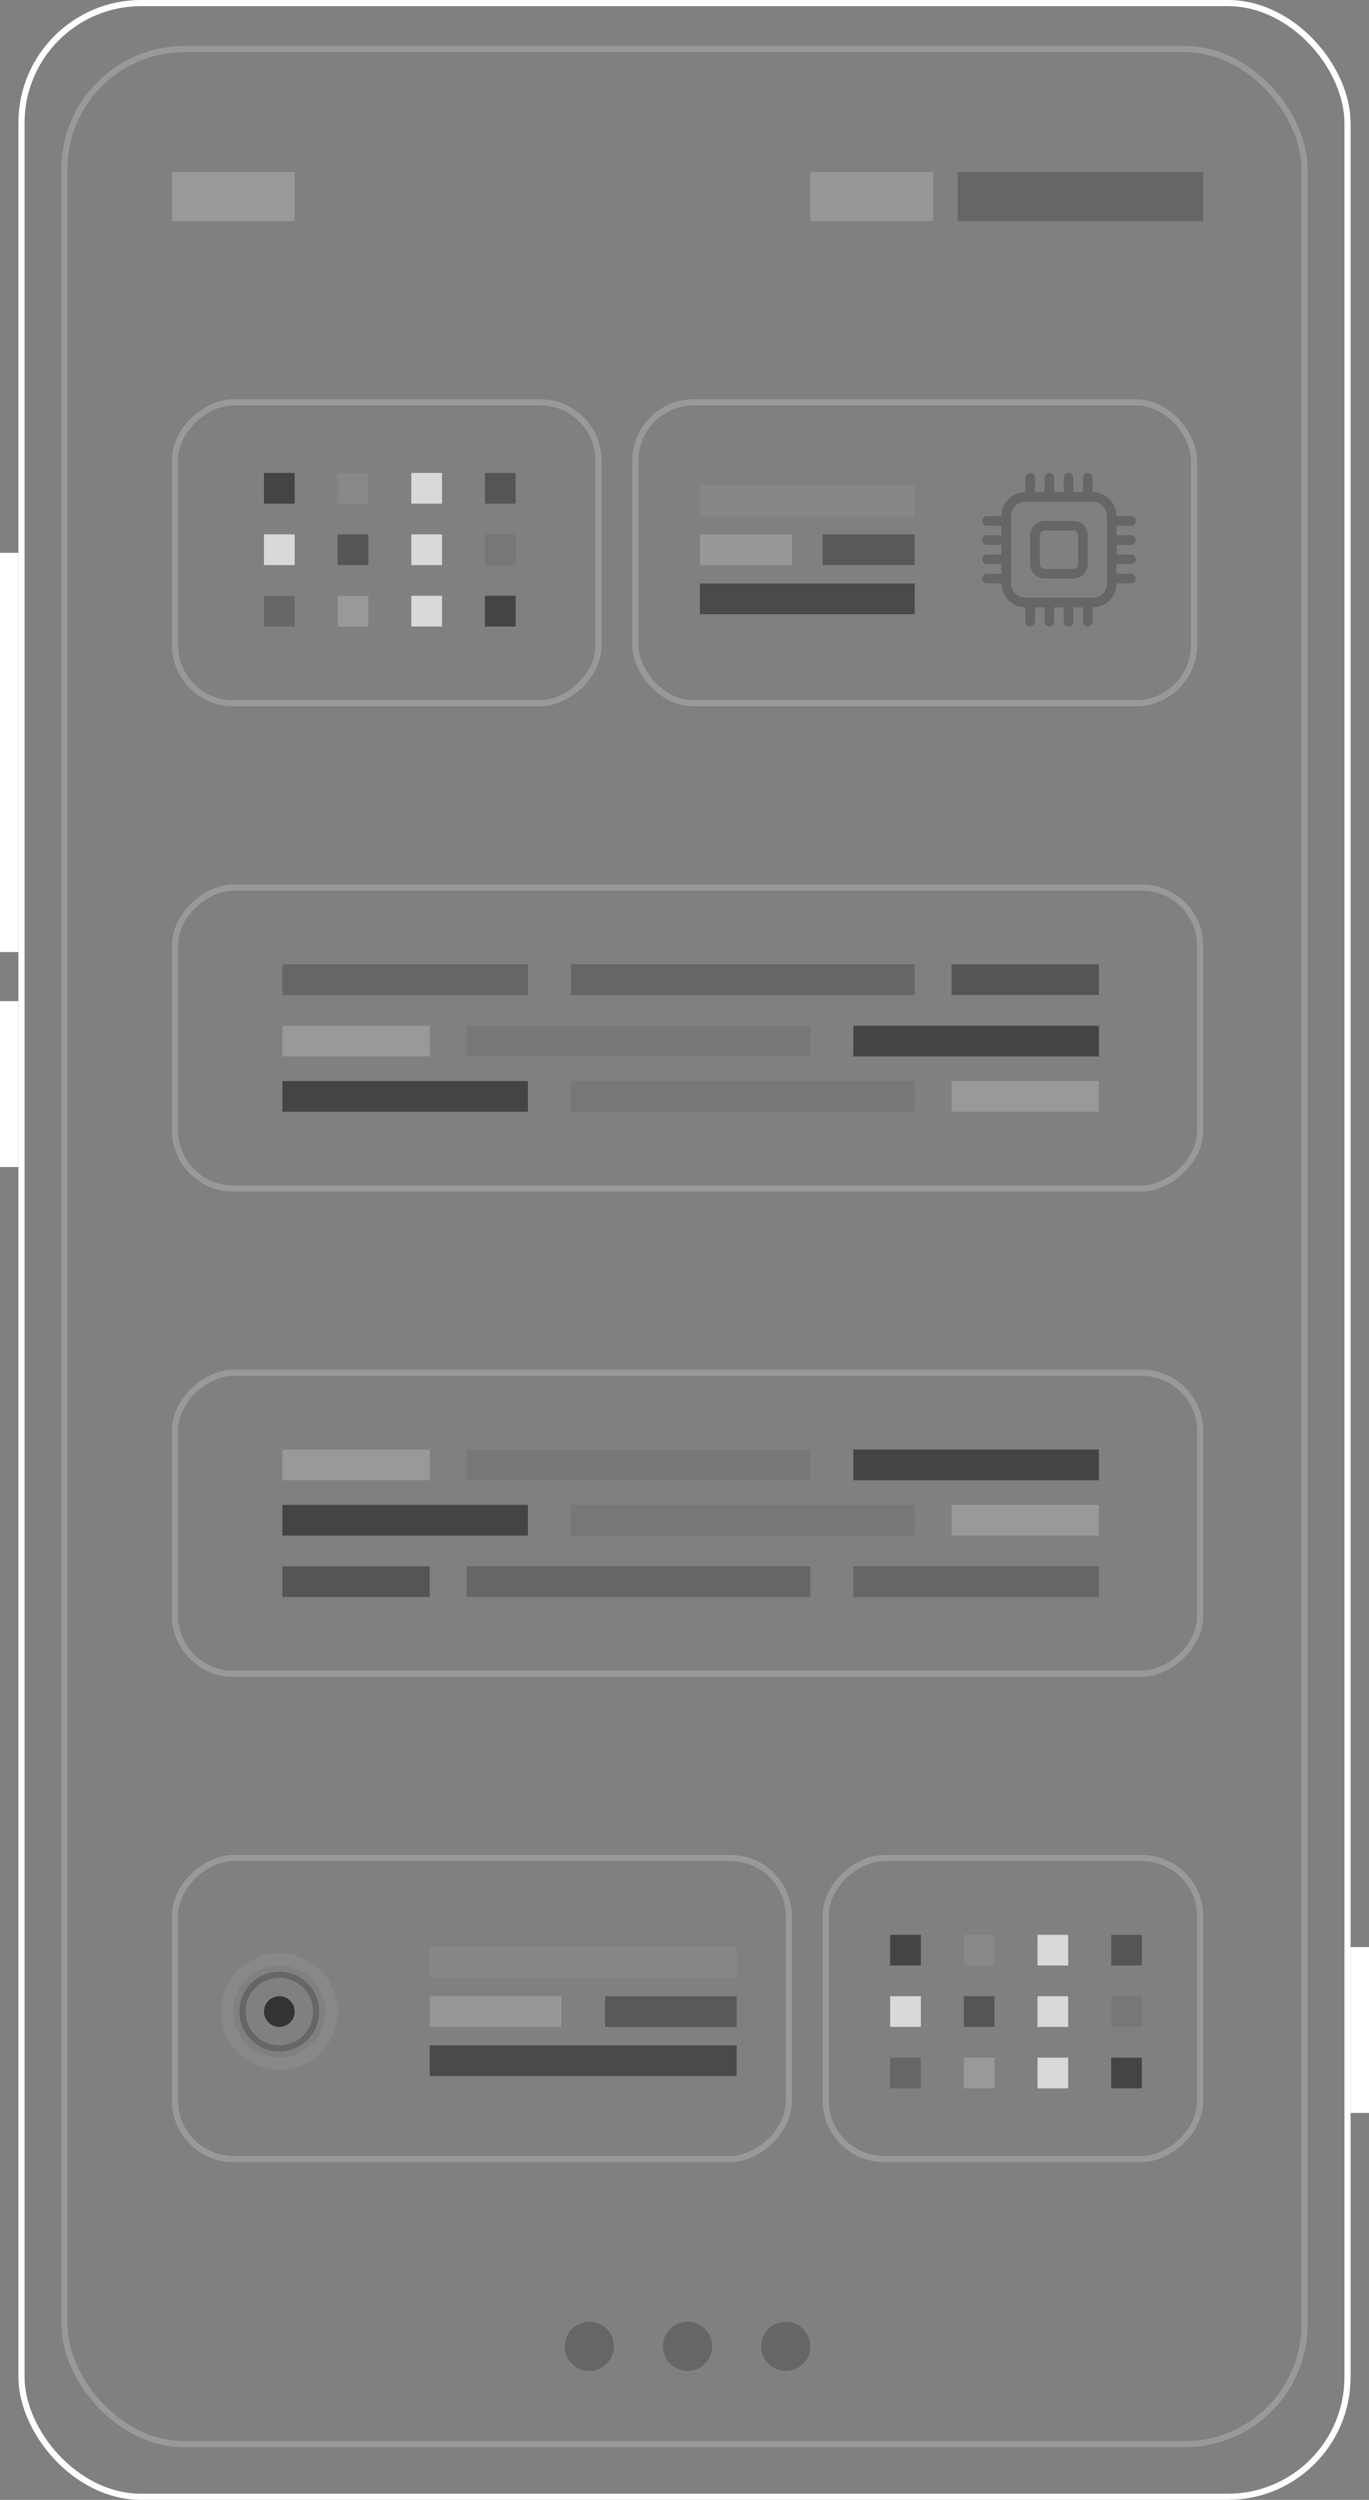 <svg width="223" height="407" viewBox="0 0 223 407" fill="none" xmlns="http://www.w3.org/2000/svg">
<rect x="0" y="0" width="223" height="407" fill="#808080" stroke="none"/>
<rect x="3.5" y="0.5" width="216" height="406" rx="19.5" stroke="white"/>
<rect x="10.5" y="7.997" width="202" height="389.934" rx="19.5" stroke="#999999"/>
<rect x="28" y="28" width="20" height="8" fill="#999999"/>
<rect x="156" y="28" width="40" height="8" fill="#666666"/>
<rect opacity="0.9" x="132" y="28" width="20" height="8" fill="#999999"/>
<circle cx="96" cy="382" r="4" fill="#666666"/>
<circle cx="112" cy="382" r="4" fill="#666666"/>
<circle cx="128" cy="382" r="4" fill="#666666"/>
<line x1="1.5" y1="90" x2="1.5" y2="155" stroke="white" stroke-width="3"/>
<line x1="1.5" y1="163" x2="1.5" y2="190" stroke="white" stroke-width="3"/>
<line x1="221.5" y1="317" x2="221.5" y2="344" stroke="white" stroke-width="3"/>
<rect x="179" y="172" width="40" height="5" transform="rotate(180 179 172)" fill="#444444"/>
<rect x="132" y="172" width="56" height="5" transform="rotate(180 132 172)" fill="#777777"/>
<rect x="70" y="172" width="24" height="5" transform="rotate(180 70 172)" fill="#999999"/>
<rect x="46" y="176" width="40" height="5" fill="#444444"/>
<rect x="93" y="176" width="56" height="5" fill="#777777"/>
<rect x="155" y="176" width="24" height="5" fill="#999999"/>
<rect x="46" y="157" width="40" height="5" fill="#666666"/>
<rect x="93" y="157" width="56" height="5" fill="#666666"/>
<rect x="155" y="157" width="24" height="5" fill="#555555"/>
<rect x="195.5" y="144.5" width="49" height="167" rx="9.5" transform="rotate(90 195.5 144.5)" stroke="#999999"/>
<rect x="46" y="245" width="40" height="5" fill="#444444"/>
<rect x="93" y="245" width="56" height="5" fill="#777777"/>
<rect x="155" y="245" width="24" height="5" fill="#999999"/>
<rect x="179" y="241" width="40" height="5" transform="rotate(180 179 241)" fill="#444444"/>
<rect x="132" y="241" width="56" height="5" transform="rotate(180 132 241)" fill="#777777"/>
<rect x="70" y="241" width="24" height="5" transform="rotate(180 70 241)" fill="#999999"/>
<rect x="179" y="260" width="40" height="5" transform="rotate(180 179 260)" fill="#666666"/>
<rect x="132" y="260" width="56" height="5" transform="rotate(180 132 260)" fill="#666666"/>
<rect x="70" y="260" width="24" height="5" transform="rotate(180 70 260)" fill="#555555"/>
<rect x="195.5" y="223.5" width="49" height="167" rx="9.5" transform="rotate(90 195.5 223.5)" stroke="#999999"/>
<rect x="128.5" y="302.5" width="49" height="100" rx="9.5" transform="rotate(90 128.5 302.5)" stroke="#999999"/>
<circle cx="45.5" cy="327.5" r="2.5" fill="#333333"/>
<circle cx="45.5" cy="327.5" r="6" stroke="#666666"/>
<rect opacity="0.9" x="70" y="317" width="50" height="5" fill="#888888"/>
<rect opacity="0.9" x="70" y="325" width="21.429" height="5" fill="#999999"/>
<rect opacity="0.9" x="98.571" y="325" width="21.429" height="5" fill="#555555"/>
<rect opacity="0.9" x="70" y="333" width="50" height="5" fill="#444444"/>
<circle cx="45.5" cy="327.5" r="8.5" stroke="#888888" stroke-width="2"/>
<rect x="195.5" y="302.5" width="49" height="61" rx="9.5" transform="rotate(90 195.5 302.5)" stroke="#999999"/>
<rect x="145" y="315" width="5" height="5" fill="#444444"/>
<rect x="145" y="325" width="5" height="5" fill="#D9D9D9"/>
<rect x="145" y="335" width="5" height="5" fill="#666666"/>
<rect x="157" y="315" width="5" height="5" fill="#888888"/>
<rect x="157" y="325" width="5" height="5" fill="#555555"/>
<rect x="157" y="335" width="5" height="5" fill="#999999"/>
<rect x="169" y="315" width="5" height="5" fill="#D9D9D9"/>
<rect x="169" y="325" width="5" height="5" fill="#D9D9D9"/>
<rect x="169" y="335" width="5" height="5" fill="#D9D9D9"/>
<rect x="181" y="315" width="5" height="5" fill="#555555"/>
<rect x="181" y="325" width="5" height="5" fill="#777777"/>
<rect x="181" y="335" width="5" height="5" fill="#444444"/>
<rect x="103.5" y="65.5" width="91" height="49" rx="9.5" stroke="#999999"/>
<rect opacity="0.9" x="114" y="79" width="35" height="5" fill="#888888"/>
<rect opacity="0.9" x="114" y="87" width="15" height="5" fill="#999999"/>
<rect opacity="0.9" x="134" y="87" width="15" height="5" fill="#555555"/>
<rect opacity="0.9" x="114" y="95" width="35" height="5" fill="#444444"/>
<path d="M167.812 77C168.02 77 168.218 77.082 168.365 77.229C168.511 77.375 168.594 77.574 168.594 77.781V80.125H170.156V77.781C170.156 77.574 170.239 77.375 170.385 77.229C170.532 77.082 170.73 77 170.938 77C171.145 77 171.343 77.082 171.49 77.229C171.636 77.375 171.719 77.574 171.719 77.781V80.125H173.281V77.781C173.281 77.574 173.364 77.375 173.51 77.229C173.657 77.082 173.855 77 174.062 77C174.27 77 174.468 77.082 174.615 77.229C174.761 77.375 174.844 77.574 174.844 77.781V80.125H176.406V77.781C176.406 77.574 176.489 77.375 176.635 77.229C176.782 77.082 176.98 77 177.188 77C177.395 77 177.593 77.082 177.74 77.229C177.886 77.375 177.969 77.574 177.969 77.781V80.125C179.005 80.125 179.998 80.537 180.731 81.269C181.463 82.002 181.875 82.995 181.875 84.031H184.219C184.426 84.031 184.625 84.114 184.771 84.26C184.918 84.407 185 84.605 185 84.812C185 85.02 184.918 85.218 184.771 85.365C184.625 85.511 184.426 85.594 184.219 85.594H181.875V87.156H184.219C184.426 87.156 184.625 87.239 184.771 87.385C184.918 87.532 185 87.73 185 87.938C185 88.145 184.918 88.343 184.771 88.49C184.625 88.636 184.426 88.719 184.219 88.719H181.875V90.281H184.219C184.426 90.281 184.625 90.364 184.771 90.51C184.918 90.657 185 90.855 185 91.062C185 91.27 184.918 91.468 184.771 91.615C184.625 91.761 184.426 91.844 184.219 91.844H181.875V93.406H184.219C184.426 93.406 184.625 93.489 184.771 93.635C184.918 93.782 185 93.98 185 94.188C185 94.395 184.918 94.593 184.771 94.74C184.625 94.886 184.426 94.969 184.219 94.969H181.875C181.875 96.005 181.463 96.998 180.731 97.731C179.998 98.463 179.005 98.875 177.969 98.875V101.219C177.969 101.426 177.886 101.625 177.74 101.771C177.593 101.918 177.395 102 177.188 102C176.98 102 176.782 101.918 176.635 101.771C176.489 101.625 176.406 101.426 176.406 101.219V98.875H174.844V101.219C174.844 101.426 174.761 101.625 174.615 101.771C174.468 101.918 174.27 102 174.062 102C173.855 102 173.657 101.918 173.51 101.771C173.364 101.625 173.281 101.426 173.281 101.219V98.875H171.719V101.219C171.719 101.426 171.636 101.625 171.49 101.771C171.343 101.918 171.145 102 170.938 102C170.73 102 170.532 101.918 170.385 101.771C170.239 101.625 170.156 101.426 170.156 101.219V98.875H168.594V101.219C168.594 101.426 168.511 101.625 168.365 101.771C168.218 101.918 168.02 102 167.812 102C167.605 102 167.407 101.918 167.26 101.771C167.114 101.625 167.031 101.426 167.031 101.219V98.875C165.995 98.875 165.002 98.463 164.269 97.731C163.537 96.998 163.125 96.005 163.125 94.969H160.781C160.574 94.969 160.375 94.886 160.229 94.74C160.082 94.593 160 94.395 160 94.188C160 93.98 160.082 93.782 160.229 93.635C160.375 93.489 160.574 93.406 160.781 93.406H163.125V91.844H160.781C160.574 91.844 160.375 91.761 160.229 91.615C160.082 91.468 160 91.27 160 91.062C160 90.855 160.082 90.657 160.229 90.51C160.375 90.364 160.574 90.281 160.781 90.281H163.125V88.719H160.781C160.574 88.719 160.375 88.636 160.229 88.49C160.082 88.343 160 88.145 160 87.938C160 87.73 160.082 87.532 160.229 87.385C160.375 87.239 160.574 87.156 160.781 87.156H163.125V85.594H160.781C160.574 85.594 160.375 85.511 160.229 85.365C160.082 85.218 160 85.02 160 84.812C160 84.605 160.082 84.407 160.229 84.26C160.375 84.114 160.574 84.031 160.781 84.031H163.125C163.125 82.995 163.537 82.002 164.269 81.269C165.002 80.537 165.995 80.125 167.031 80.125V77.781C167.031 77.574 167.114 77.375 167.26 77.229C167.407 77.082 167.605 77 167.812 77ZM167.031 81.688C166.41 81.688 165.814 81.934 165.374 82.374C164.934 82.814 164.688 83.41 164.688 84.031V94.969C164.688 95.59 164.934 96.186 165.374 96.626C165.814 97.066 166.41 97.312 167.031 97.312H177.969C178.59 97.312 179.186 97.066 179.626 96.626C180.066 96.186 180.312 95.59 180.312 94.969V84.031C180.312 83.41 180.066 82.814 179.626 82.374C179.186 81.934 178.59 81.688 177.969 81.688H167.031ZM167.812 87.156C167.812 86.535 168.059 85.939 168.499 85.499C168.939 85.059 169.535 84.812 170.156 84.812H174.844C175.465 84.812 176.061 85.059 176.501 85.499C176.941 85.939 177.188 86.535 177.188 87.156V91.844C177.188 92.465 176.941 93.061 176.501 93.501C176.061 93.941 175.465 94.188 174.844 94.188H170.156C169.535 94.188 168.939 93.941 168.499 93.501C168.059 93.061 167.812 92.465 167.812 91.844V87.156ZM170.156 86.375C169.949 86.375 169.75 86.457 169.604 86.604C169.457 86.75 169.375 86.949 169.375 87.156V91.844C169.375 92.051 169.457 92.25 169.604 92.396C169.75 92.543 169.949 92.625 170.156 92.625H174.844C175.051 92.625 175.25 92.543 175.396 92.396C175.543 92.25 175.625 92.051 175.625 91.844V87.156C175.625 86.949 175.543 86.75 175.396 86.604C175.25 86.457 175.051 86.375 174.844 86.375H170.156Z" fill="#666666"/>
<rect x="97.5" y="65.5" width="49" height="69" rx="9.5" transform="rotate(90 97.5 65.5)" stroke="#999999"/>
<rect x="43" y="77" width="5" height="5" fill="#444444"/>
<rect x="43" y="87" width="5" height="5" fill="#D9D9D9"/>
<rect x="43" y="97" width="5" height="5" fill="#666666"/>
<rect x="55" y="77" width="5" height="5" fill="#888888"/>
<rect x="55" y="87" width="5" height="5" fill="#555555"/>
<rect x="55" y="97" width="5" height="5" fill="#999999"/>
<rect x="67" y="77" width="5" height="5" fill="#D9D9D9"/>
<rect x="67" y="87" width="5" height="5" fill="#D9D9D9"/>
<rect x="67" y="97" width="5" height="5" fill="#D9D9D9"/>
<rect x="79" y="77" width="5" height="5" fill="#555555"/>
<rect x="79" y="87" width="5" height="5" fill="#777777"/>
<rect x="79" y="97" width="5" height="5" fill="#444444"/>
</svg>
